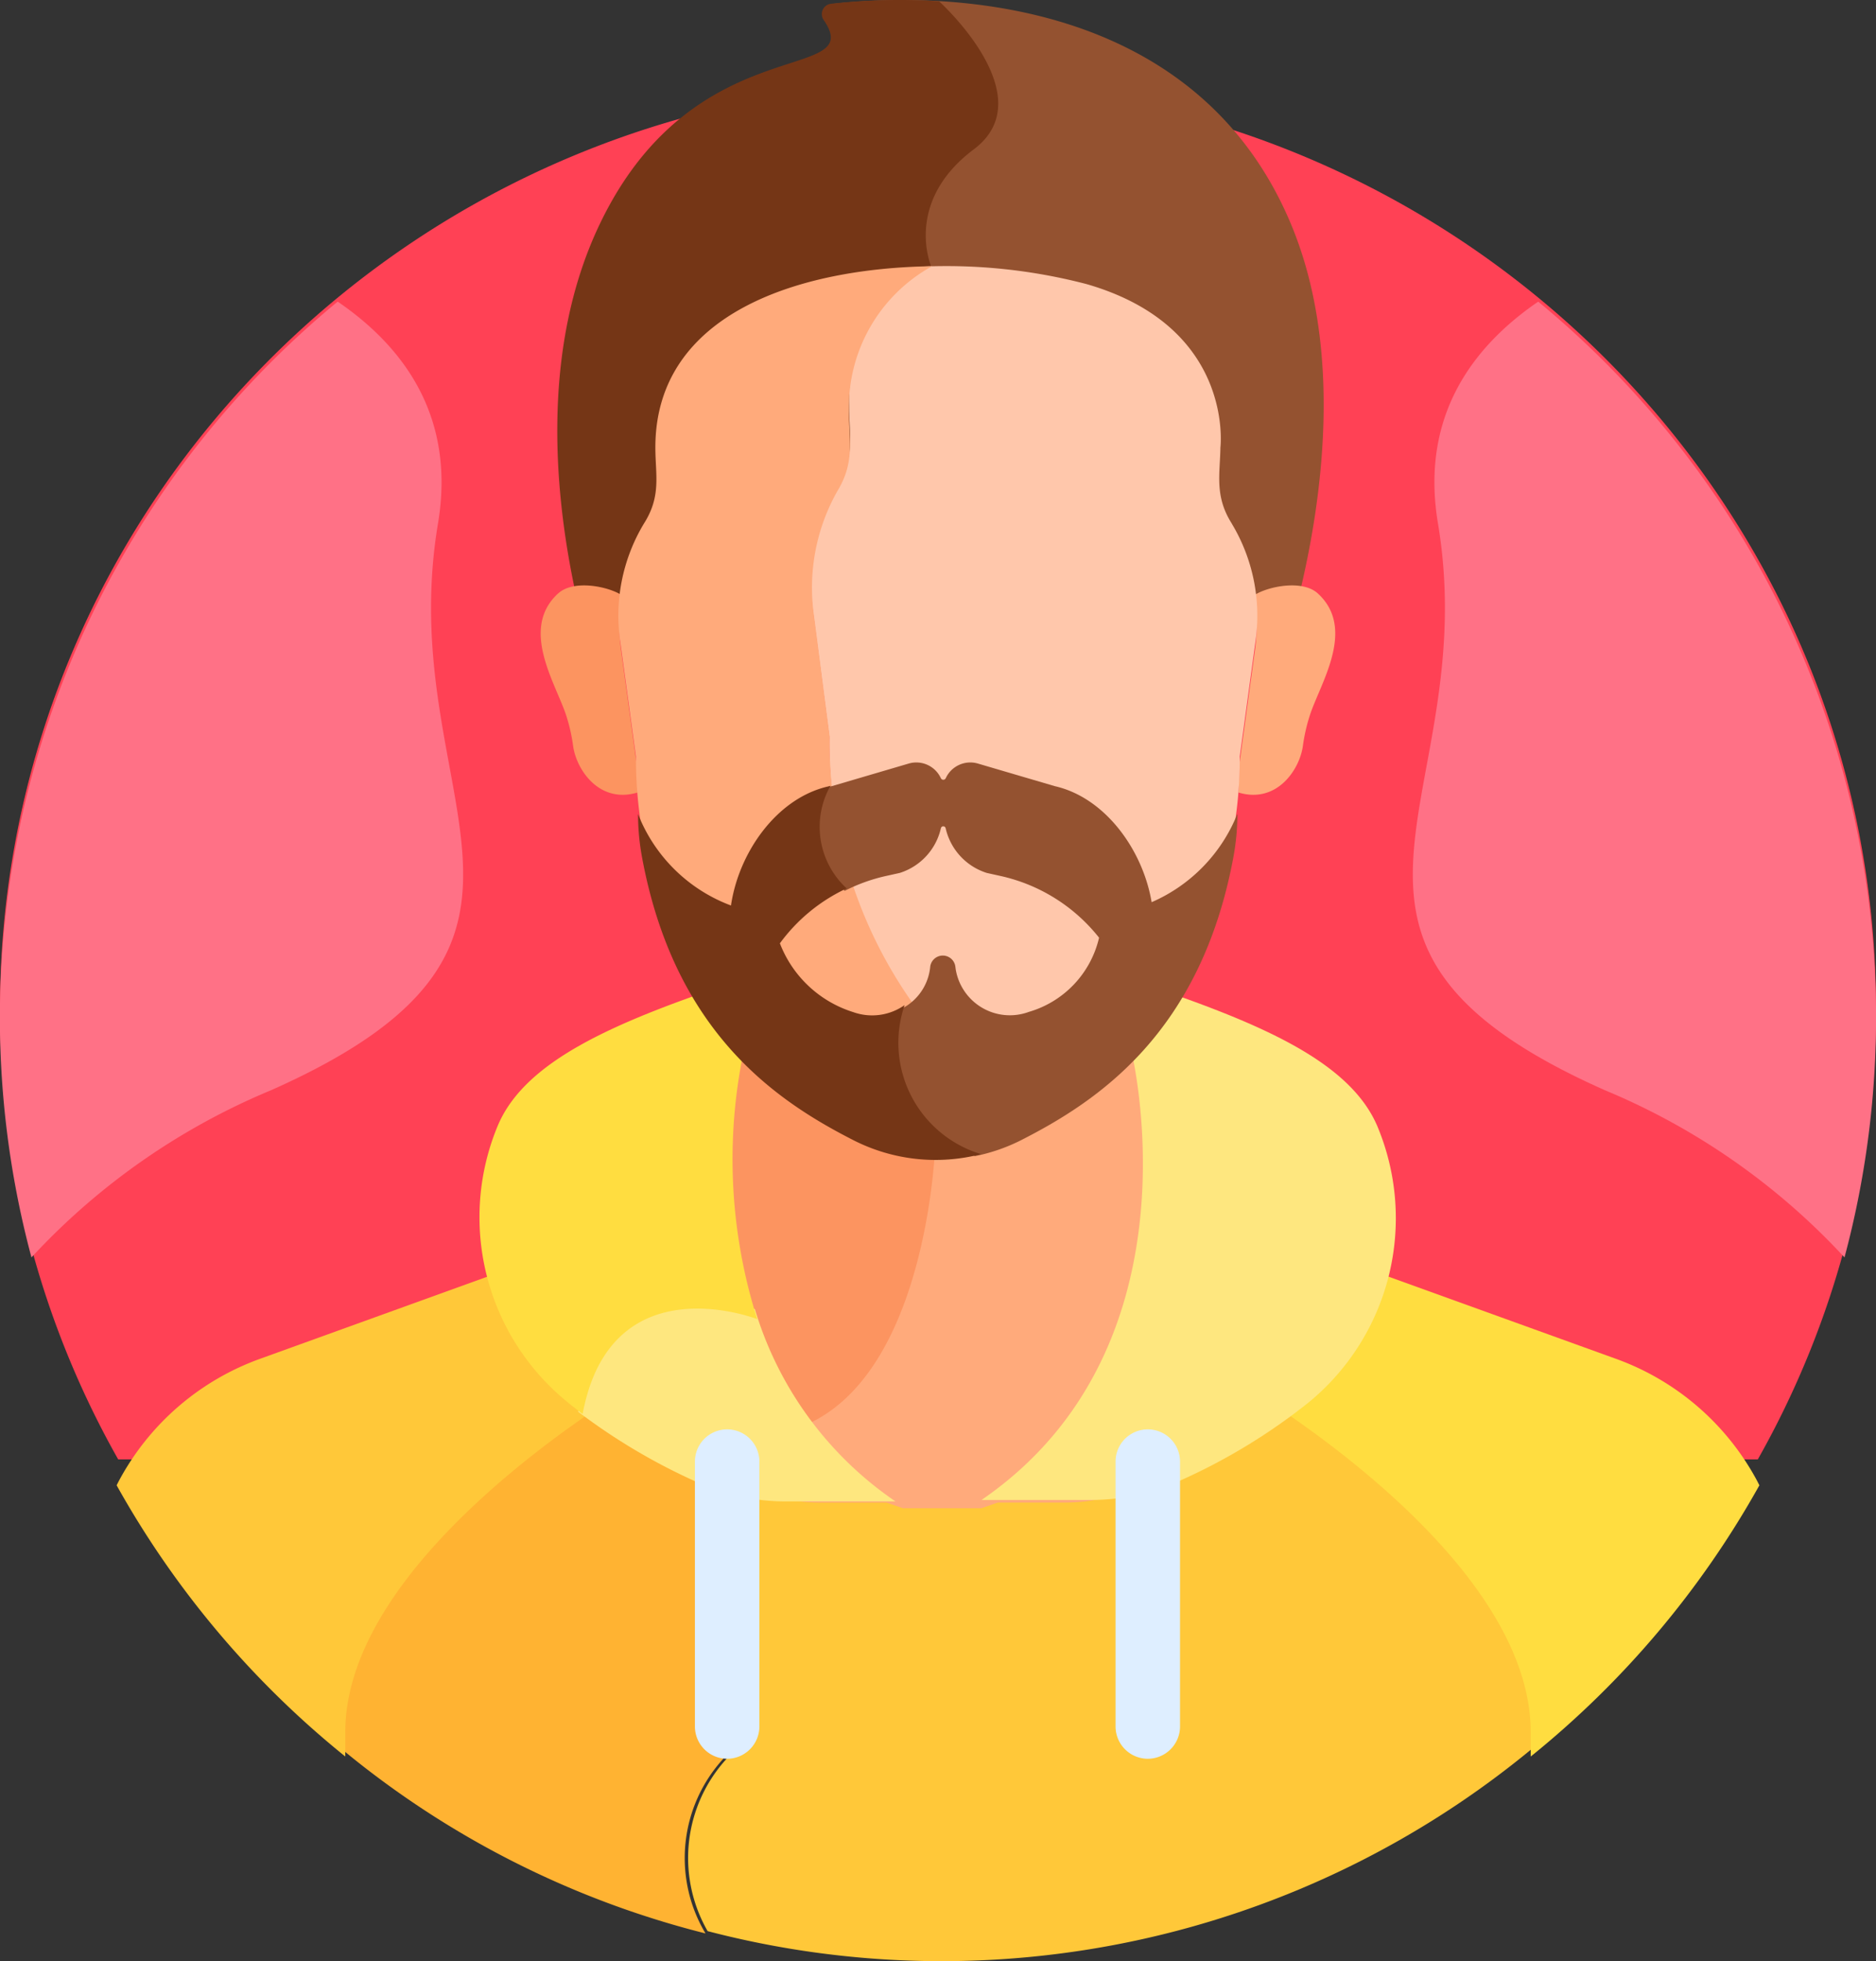 <svg xmlns="http://www.w3.org/2000/svg" width="95.704" height="100" viewBox="0 0 95.704 100">
  <rect x="0" y="0" width="95.704" height="100" fill="#333333" stroke="none"/>
  <g id="man" transform="translate(-10.998 0)">
    <path id="Pfad_31925" data-name="Pfad 31925" d="M100.673,92.17A46.516,46.516,0,0,0,106.7,69.215C106.7,43.137,85.278,22,58.85,22S11,43.137,11,69.215A46.516,46.516,0,0,0,17.027,92.17Z" transform="translate(0 -17.756)" fill="#ff4155"/>
    <path id="Pfad_31926" data-name="Pfad 31926" d="M188.433,278.668h0c-.114-.032-.23-.061-.345-.092l-.114-.031h0c-.388-.1-.778-.2-1.173-.292-1.957-1.957-2.453-5.666-2.542-8.261a21.594,21.594,0,0,1-3.117,2.979,11.421,11.421,0,0,1-13.985,0,21.6,21.6,0,0,1-3.117-2.979c-.089,2.6-.585,6.3-2.542,8.261-.4.092-.8.193-1.189.3h0l-.109.03c-.116.031-.234.061-.35.092l0,0a42.674,42.674,0,0,0-5.243,1.811v4.6a25.521,25.521,0,0,0,9.839,8.054,8.873,8.873,0,0,0,3.457.691h3.408l.834.289h4.007l.834-.289H180.4a8.876,8.876,0,0,0,3.457-.691,25.517,25.517,0,0,0,9.785-7.981V280.46A42.8,42.8,0,0,0,188.433,278.668Z" transform="translate(-115.301 -217.032)" fill="#ffaa7b"/>
    <path id="Pfad_31927" data-name="Pfad 31927" d="M180.406,272.971a21.606,21.606,0,0,1-3.117-2.979c-.089,2.6-.585,6.3-2.542,8.261-.4.092-.8.193-1.189.3h0l-.109.03c-.116.031-.234.061-.35.092l0,0c-.7.193-1.4.407-2.081.634,1.91,4.561,5.92,12.416,10.163,10.241,5.888-3.02,6.216-14.185,6.216-14.185a11.4,11.4,0,0,1-6.992-2.391Z" transform="translate(-128.681 -217.082)" fill="#fc9460"/>
    <path id="Pfad_31928" data-name="Pfad 31928" d="M218.659,363.085a25.227,25.227,0,0,1-7.236,4.625,8.873,8.873,0,0,1-3.457.691h-3.408l-.834.289h-4.007l-.834-.289h-3.408a8.878,8.878,0,0,1-3.457-.691c-.388-.163-.824-.36-1.293-.589v14.344a7.492,7.492,0,0,0-.969,8.788,47.286,47.286,0,0,0,42.125-9.357v-.7C231.882,373.018,223.277,366.218,218.659,363.085Z" transform="translate(-142.659 -291.785)" fill="#ffc839"/>
    <path id="Pfad_31929" data-name="Pfad 31929" d="M119.133,381.515V367.356a25.06,25.06,0,0,1-6.315-4.209c-4.608,3.125-13.218,9.922-13.218,17.1v.717a47.076,47.076,0,0,0,18.626,9.457A7.5,7.5,0,0,1,119.133,381.515Z" transform="translate(-71.237 -291.835)" fill="#ffb332"/>
    <path id="Pfad_31930" data-name="Pfad 31930" d="M366.558,339.269c-.041-.08-.082-.16-.123-.239a13.261,13.261,0,0,0-7.222-6.22l-13.073-4.721a2.011,2.011,0,0,1-.061,1.995,21.054,21.054,0,0,1-4.25,5.107c4.318,2.878,13.063,9.582,13.063,16.671V353.1A47.433,47.433,0,0,0,366.558,339.269Z" transform="translate(-265.805 -263.534)" fill="#ffdd40"/>
    <path id="Pfad_31931" data-name="Pfad 31931" d="M62.344,330.085a2.012,2.012,0,0,1-.061-1.995L49.21,332.811a13.262,13.262,0,0,0-7.221,6.22c-.042.079-.082.159-.123.239A47.433,47.433,0,0,0,53.53,353.1v-1.237c0-7.089,8.746-13.793,13.063-16.671A21.059,21.059,0,0,1,62.344,330.085Z" transform="translate(-24.918 -263.535)" fill="#ffc839"/>
    <path id="Pfad_31932" data-name="Pfad 31932" d="M286.583,262.56c-1.428-3.333-6.061-5.281-12.16-7.323l-.418,3.34s3.849,15.189-7.61,23.051h5.573a10.967,10.967,0,0,0,4.527-.973,30.336,30.336,0,0,0,6.529-3.953A12.143,12.143,0,0,0,286.583,262.56Z" transform="translate(-205.324 -205.145)" fill="#fee77f"/>
    <path id="Pfad_31933" data-name="Pfad 31933" d="M170.626,339.866c-2.123-.546-7.565-1.259-9.014,5.233a30.974,30.974,0,0,0,6.087,3.6,10.963,10.963,0,0,0,4.527.973H177.8A18.152,18.152,0,0,1,170.626,339.866Z" transform="translate(-121.117 -273.113)" fill="#fee77f"/>
    <path id="Pfad_31934" data-name="Pfad 31934" d="M149.423,258.577l-.418-3.34c-6.1,2.042-10.732,3.99-12.16,7.323A12.142,12.142,0,0,0,140.4,276.7q.375.307.76.593c1.448-7.749,8.908-4.834,8.908-4.834h0A26.98,26.98,0,0,1,149.423,258.577Z" transform="translate(-100.439 -205.196)" fill="#ffdd40"/>
    <path id="Pfad_31935" data-name="Pfad 31935" d="M194.062,388.1a1.649,1.649,0,0,1-1.644-1.644V372.948a1.644,1.644,0,1,1,3.289,0v13.507A1.649,1.649,0,0,1,194.062,388.1Z" transform="translate(-145.969 -298.42)" fill="#deeeff"/>
    <path id="Pfad_31936" data-name="Pfad 31936" d="M303.884,388.1a1.649,1.649,0,0,1-1.644-1.644V372.948a1.644,1.644,0,0,1,3.289,0v13.507A1.649,1.649,0,0,1,303.884,388.1Z" transform="translate(-234.332 -298.42)" fill="#deeeff"/>
    <path id="Pfad_31937" data-name="Pfad 31937" d="M384.8,77.746c-3.425,2.341-6.017,5.925-5.114,11.313,2.365,14.118-8.528,21.321,8.5,28.89a34.859,34.859,0,0,1,12.239,8.532A47.278,47.278,0,0,0,384.8,77.746Z" transform="translate(-295.33 -62.365)" fill="#ff7186"/>
    <path id="Pfad_31938" data-name="Pfad 31938" d="M28.228,77.746c3.425,2.341,6.017,5.925,5.114,11.313-2.365,14.118,8.528,21.321-8.5,28.89a34.859,34.859,0,0,0-12.239,8.532,47.278,47.278,0,0,1,15.62-48.735Z" transform="translate(0 -62.365)" fill="#ff7186"/>
    <path id="Pfad_31939" data-name="Pfad 31939" d="M193.614,30.467c1.254-5.112,2.277-12.771-.433-19.144C187.94-1,173.676-.241,169.9.193a.529.529,0,0,0-.37.828c2.266,3.308-6.611.311-11.435,10.431-3.058,6.414-2.289,13.965-1.172,19.016h36.694Z" transform="translate(-116.367 0)" fill="#945230"/>
    <path id="Pfad_31940" data-name="Pfad 31940" d="M175.014,13.58s-1.421-3.268,2.177-5.966S175.428.078,175.414.066A31.8,31.8,0,0,0,169.9.194a.529.529,0,0,0-.37.828c2.266,3.308-6.611.311-11.435,10.431-3.058,6.414-2.289,13.966-1.172,19.016h8.388l2.664-1.058Z" transform="translate(-116.512 -0.002)" fill="#753616"/>
    <path id="Pfad_31941" data-name="Pfad 31941" d="M338.264,153c-.791-.725-2.559-.357-3.24.086a9.578,9.578,0,0,1,.029,2.818l-.8,5.854q0,.708-.042,1.39c1.96.591,3.126-1.168,3.29-2.376a8.974,8.974,0,0,1,.346-1.532C338.364,157.613,340.245,154.817,338.264,153Z" transform="translate(-260.036 -122.739)" fill="#ffaa7b"/>
    <path id="Pfad_31942" data-name="Pfad 31942" d="M153.027,153c.791-.725,2.559-.357,3.24.086a9.57,9.57,0,0,0-.029,2.818l.8,5.854q0,.708.042,1.39c-1.96.591-3.126-1.168-3.29-2.376a8.976,8.976,0,0,0-.346-1.532c-.521-1.628-2.4-4.424-.421-6.24Z" transform="translate(-113.555 -122.739)" fill="#fc9460"/>
    <path id="Pfad_31943" data-name="Pfad 31943" d="M243.517,83.557c-.891-1.4-.6-2.538-.581-3.874,0,0,.751-6.151-6.825-8.336a28.293,28.293,0,0,0-8.46-.889,8.24,8.24,0,0,0-3.66,7.074c0,1.487.321,2.649-.592,4.156a10.193,10.193,0,0,0-1.231,6.465l.819,6.281a23.492,23.492,0,0,0,8.47,18.351,11.453,11.453,0,0,0,1.762,1.182,11.345,11.345,0,0,0,2.388-1.422,21.51,21.51,0,0,0,8.315-17.106l.8-5.854a9.106,9.106,0,0,0-1.208-6.028Z" transform="translate(-169.679 -56.86)" fill="#ffc7ab"/>
    <path id="Pfad_31944" data-name="Pfad 31944" d="M191.021,112.432a23.062,23.062,0,0,1-8.315-18.015l-.8-6.166A10.007,10.007,0,0,1,183.11,81.9c.9-1.48.581-2.621.581-4.08a8.2,8.2,0,0,1,4.24-7.371c-6.733.093-14.115,2.375-14.115,9.244,0,1.386.315,2.469-.581,3.875a9.1,9.1,0,0,0-1.209,6.026l.8,5.855a21.509,21.509,0,0,0,8.315,17.106,11.427,11.427,0,0,0,11.993,1.239,11.242,11.242,0,0,1-2.118-1.366Z" transform="translate(-129.385 -56.874)" fill="#ffaa7b"/>
    <path id="Pfad_31945" data-name="Pfad 31945" d="M240.784,205.5c-.447-2.665-2.37-5.334-4.937-5.916l-3.924-1.153a1.379,1.379,0,0,0-1.64.744.138.138,0,0,1-.252,0,1.379,1.379,0,0,0-1.64-.744l-3.924,1.153c-.1.022-.193.048-.289.076h.037a4.5,4.5,0,0,0,.911,5.262,8.824,8.824,0,0,1,2.109-.759l.7-.155a3.111,3.111,0,0,0,2.1-2.285.124.124,0,0,1,.24,0,3.111,3.111,0,0,0,2.1,2.285l.7.155a8.848,8.848,0,0,1,5.028,3.147,5.154,5.154,0,0,1-3.581,3.783,2.8,2.8,0,0,1-3.74-2.219c0-.023-.005-.045-.008-.069a.646.646,0,0,0-1.286,0c0,.023-.005.046-.008.069A2.683,2.683,0,0,1,228,210.947a6.641,6.641,0,0,0,.392,4.5,6.482,6.482,0,0,0,3.384,3,9.207,9.207,0,0,0,2.358-.817c3.927-2,9.148-5.473,10.818-14.408a12.149,12.149,0,0,0,.207-2.229A8.242,8.242,0,0,1,240.784,205.5Z" transform="translate(-171.036 -159.497)" fill="#945230"/>
    <path id="Pfad_31946" data-name="Pfad 31946" d="M188.134,222.555a9.234,9.234,0,0,0,6.506.707,5.93,5.93,0,0,1-3.9-7.6,2.874,2.874,0,0,1-2.619.36,5.894,5.894,0,0,1-3.745-3.509,8.863,8.863,0,0,1,3.407-2.8,4.262,4.262,0,0,1-.826-5.234l-.113.033c-2.618.594-4.567,3.357-4.963,6.073a8.162,8.162,0,0,1-4.741-4.664h0a12.134,12.134,0,0,0,.207,2.226C179.01,217.081,184.206,220.554,188.134,222.555Z" transform="translate(-133.592 -164.413)" fill="#753616"/>
  </g>
</svg>

